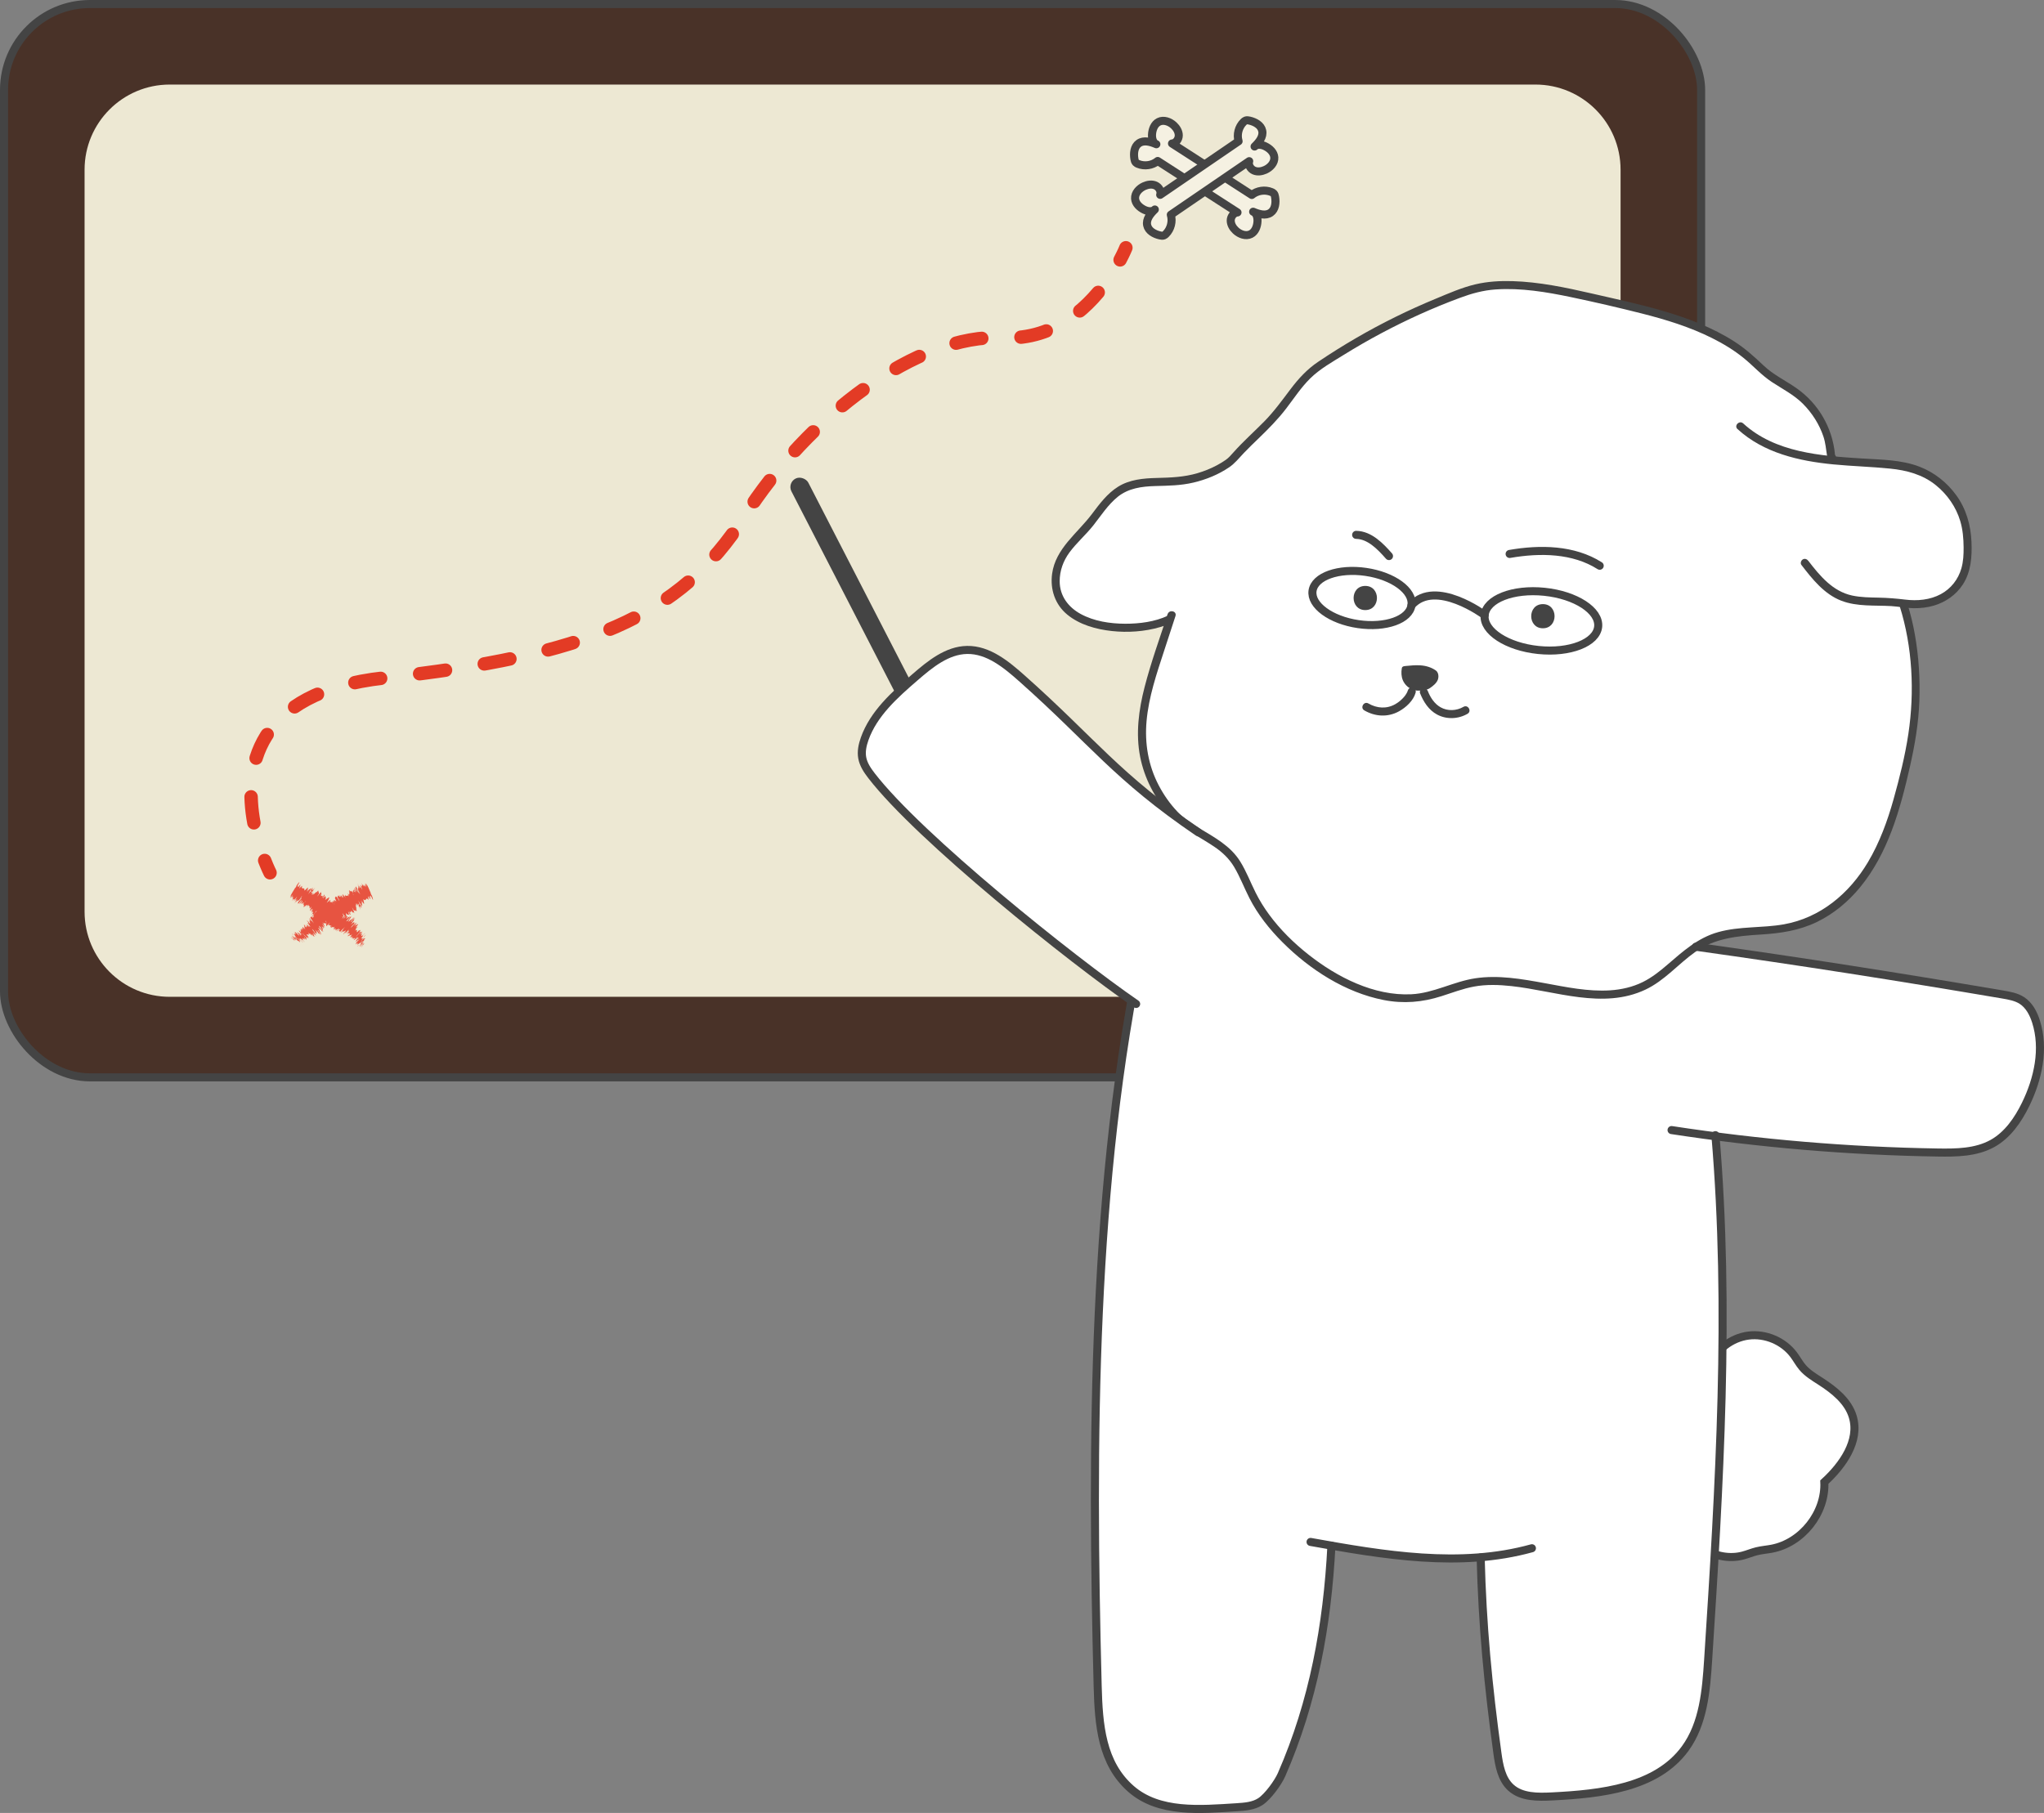 <?xml version="1.0" encoding="UTF-8"?>
<svg id="_레이어_2" data-name="레이어 2" xmlns="http://www.w3.org/2000/svg" viewBox="0 0 761.26 675.37">
  <rect x="0" y="0" width="761.26" height="675.37" fill="#808080" stroke="none"/>
  <defs>
    <style>
      .cls-1 {
        fill: #ede8d3;
      }

      .cls-2, .cls-3, .cls-4 {
        fill: #fff;
      }

      .cls-5 {
        fill: #e75441;
      }

      .cls-6 {
        fill: #444;
      }

      .cls-7, .cls-8, .cls-4, .cls-9, .cls-10, .cls-11 {
        stroke-linecap: round;
        stroke-linejoin: round;
      }

      .cls-7, .cls-10 {
        stroke: #e33b25;
        stroke-width: 5px;
      }

      .cls-7, .cls-10, .cls-11 {
        fill: none;
      }

      .cls-8 {
        fill: #493228;
      }

      .cls-8, .cls-3, .cls-4, .cls-9, .cls-11 {
        stroke: #444;
        stroke-width: 3px;
      }

      .cls-3 {
        stroke-miterlimit: 10;
      }

      .cls-9 {
        fill: #f5f1e2;
      }

      .cls-10 {
        stroke-dasharray: 0 0 9.74 14.61;
      }
    </style>
  </defs>
  <g id="_레이어_1-2" data-name="레이어 1">
    <g>
      <path class="cls-3" d="M620.86,548c-1.19,3.39-1.54,7.48,.68,10.3,.89,1.13,2.15,1.98,2.91,3.2,.77,1.23,.97,2.73,1.32,4.14,2.42,9.79,13.65,16.43,23.39,13.83,1.73-.46,3.4-1.17,5.14-1.6,1.82-.45,3.7-.58,5.55-.93,11.3-2.14,20.14-13.34,19.6-24.82,6.89-6.31,13.26-15.37,10.6-24.32-1.74-5.86-6.94-9.95-12.07-13.26-2.38-1.53-4.85-3.01-6.67-5.17-1.23-1.45-2.12-3.15-3.26-4.67-3.83-5.14-10.53-7.98-16.88-7.16s-12.11,5.27-14.51,11.21c-.46,1.14-.82,2.35-1.55,3.35-.84,1.13-2.08,1.88-3.23,2.7-5.16,3.73-8.57,9.97-9.05,16.31-.2,2.69,1.12,5.27,1,7.7-.16,3.31-1.89,6.05-2.98,9.17Z"/>
      <g>
        <g>
          <rect class="cls-8" x="1.5" y="1.5" width="632.06" height="399.84" rx="31.99" ry="31.99"/>
          <path class="cls-1" d="M179.32-84.61H455.74c17.5,0,31.71,14.21,31.71,31.71V455.74c0,17.5-14.21,31.71-31.71,31.71H179.32c-17.5,0-31.71-14.21-31.71-31.71V-52.9c0-17.5,14.21-31.71,31.71-31.71Z" transform="translate(518.95 -116.11) rotate(90)"/>
        </g>
        <g>
          <path class="cls-7" d="M100.57,325.13s-.86-1.7-1.99-4.58"/>
          <path class="cls-10" d="M94.56,306.52c-3.64-19.68-.26-48.62,48.51-53.97,75.19-8.23,110.34-22.68,134.04-60,23.7-37.32,64.57-68.38,96.44-66.74,20.09,1.03,33.03-12.54,39.86-22.73"/>
          <path class="cls-7" d="M417.17,96.81c1.45-2.73,2.15-4.51,2.15-4.51"/>
        </g>
        <g>
          <path class="cls-5" d="M108.45,349.35c.16,.2,.57,.62,.53,.51l-.65-.75,.12,.25Z"/>
          <path class="cls-5" d="M109.95,350.47c-.28-.39-.81-1.06-1.45-1.71,.6,.74,.32,.46,1.05,1.33,.04,.12-.28-.18-.52-.45,.16,.2-.21-.11,.2,.37,.57,.52,.65,.49,.28-.03,.16,.15,.32,.35,.45,.49Z"/>
          <path class="cls-5" d="M114.55,348.5l-.1-.07s.08,.07,.1,.07Z"/>
          <path class="cls-5" d="M117.16,347.08s.05,.12,.11,.19c-.02-.06-.05-.12-.11-.19Z"/>
          <path class="cls-5" d="M118.22,347.64s-.04-.02-.06-.04c.07,.07,.1,.1,.06,.04Z"/>
          <path class="cls-5" d="M114.55,348.5l.26,.19c-.2-.25-.18-.16-.26-.19Z"/>
          <path class="cls-5" d="M108.83,348.26s.07,.12,.14,.22c-.02-.04-.03-.08-.04-.11-.04-.04-.07-.08-.1-.12Z"/>
          <path class="cls-5" d="M114.09,349.94l-.02,.02c.07,.09,.15,.2,.25,.32l-.23-.34Z"/>
          <path class="cls-5" d="M113.45,350.7s-.51-.63-.74-.91c.22,.27,.32,.4,.34,.47,.11,.12,.24,.26,.4,.44Z"/>
          <path class="cls-5" d="M111.29,350.64l.06,.11s-.04-.07-.06-.11Z"/>
          <path class="cls-5" d="M114.74,349.63c.08,.09,.16,.17,.2,.22-.07-.08-.14-.15-.2-.22Z"/>
          <path class="cls-5" d="M135.26,329.27c.02,.05,.04,.09,.06,.14-.03-.08-.05-.14-.06-.14Z"/>
          <path class="cls-5" d="M138.03,332.6v.05c.07,.15,.13,.29,.19,.43l-.19-.48Z"/>
          <path class="cls-5" d="M119.59,347.95s0,0-.01-.01c.04,.09,.04,.07,.01,.01Z"/>
          <path class="cls-5" d="M125.95,342.75c-.48-.58-.39-.9-.96-1.53,.19,.27,.6,1.18,.96,1.53Z"/>
          <path class="cls-5" d="M108.92,348.32s0-.03,.03-.03c-.03,0-.04,0-.03,.03Z"/>
          <path class="cls-5" d="M124.98,341.22h0s-.05-.06-.05-.06c.02,.03,.04,.04,.06,.06Z"/>
          <path class="cls-5" d="M120.93,346.31c-.09-.11-.17-.2-.23-.29,.05,.07,.12,.15,.23,.29Z"/>
          <path class="cls-5" d="M118.98,346.27l.1,.07c-.06-.05-.08-.07-.1-.07Z"/>
          <path class="cls-5" d="M120.88,344.88c.05,.04,.13,.13,.09,.02-.03-.03-.05-.06-.07-.08,.06,.1,.08,.15-.02,.06Z"/>
          <path class="cls-5" d="M121.56,344.39s-.07-.09-.11-.13v.05s.11,.08,.11,.08Z"/>
          <path class="cls-5" d="M132.97,330.78c.12,.21,.24,.44,.37,.66-.27-.53-.25-.78-.37-.66Z"/>
          <path class="cls-5" d="M109.15,348.61c-.14-.16-.2-.24-.22-.29,0,.01,0,.03,0,.05,.08,.09,.16,.18,.22,.23Z"/>
          <path class="cls-5" d="M117.03,339.45l.19,.02c-.08-.04-.15-.05-.19-.02Z"/>
          <path class="cls-5" d="M127.36,333.83l-.02-.1s-.02,.02,.02,.1Z"/>
          <path class="cls-5" d="M117.49,339.13c.19,.23,.31,.35,.4,.43-.03-.06-.06-.1-.11-.19l-.29-.24Z"/>
          <path class="cls-5" d="M133.34,331.45h0s0,0,0,0Z"/>
          <path class="cls-5" d="M133.32,329.24c-.13,.04,.4,1.01,.65,1.6-.01,.35-.42-.71-.71-1.19,.03,.31,.4,1.26,.31,1.25-.08-.16-.13-.22-.21-.43,.28,.84-.27,.17,.1,1.22-.05-.09-.09-.17-.13-.24,.26,.49,.51,1,.68,1.36-.05,.04,.21,.68-.13,.03,.04,0-.08-.26-.17-.47l.08,.31c-.5-.91-.08-.36-.41-1.05,.04,.36,.28,1.19,.07,.97-.46-.91,.05-.4-.46-1.16l.3,.29c-.8-1.4,.13,.06-.71-1.44-.3-.18,.03,.56-.27,.38,.21,.53,.38,.75,.59,1.27,.21,1.03-1.32-2.2-.9-.9,.25,.63,.81,1.8,.38,1.25l-.47-1.05c-.22-.02,.64,1.53,.12,.92-.17-.42-.04-.41-.13-.52-.52-.76,.21,.62,.13,.67l-.47-.9c-.11,.23,.03,.99-.08,1.25-.13-.28-.24-.58-.42-.83-.02,.58-.58,.15-1.1-.26l.32,.83s-.22-.33-.28-.5c-.25-.25,.25,.5,.37,.83-.02,.08-.3-.41-.39-.66,.18,.75,.29,1.67-.33,.92l-.09-.25c-.3-.24,.7,1.67,.19,1.01l-.05-.15c-.47-.18-.4,.69-1.25-.35,.57,1.14-.55-.34,.28,1.22-.58-.68-.69-.98-1.21-1.37-.1-.04,.44,1.02,.46,1.22l-.45-.81,.37,.9-.59-.94,.04,.25c.05,.03,.26,.33,.39,.56,.09,.43-.59-.41-.82-.82l.12,.83c-.18-.33-.2-.46-.28-.69,.32,.9-.51-.83-.21,0,.12,.17,.26,.48,.35,.65-.34-.45-.49-.37-.48-.1l-.3-.57c-.28-.03-.26,.5-.48,.62,.23,.21,.76,1.18,.75,1.31l-.52-.83c.26,.54,.25,.28,.54,.97-.14-.05-.61-.93-.73-1.23l.07,.35c-.15-.25-.21-.39-.39-.72,.27,.55-.67-.75-.19,.2l-.15-.25c-.22,.12-.15,.47-.3,.61,.43,.73,.26,.61,.56,1.22-.27-.15-.75-.64-.87-.48,.11,.43,.34,.63,.55,1.09-.4-.65-.52-.5-.73-1.02-.12,.22-.16,.28-.07,.95,.19,.25,.29,.35,.41,.59,.02,.13-.26-.22-.45-.53l-.03-.07c.35,1.14-1.79-1.53-1.15-.04l-.03-.07,.23,.84c-.17-.05-.25-.53-.57-.88,.45,1.23-.47,.08-.2,.92-1.37-1.81-.44,.47-1.42-.62l.3,.44c.23,.47-.23-.22-.33-.29,.23,.34,.32,.37,.44,.63-.08,.82-1.32-.06-2.04-.16-.24,0,1.45,2.35,.54,1.43l-.5-.86c.34,1.2-.69,.42-.43,1.47-.11-.2-.28-.45-.25-.46-.48-.55-.27,.14,.07,.63-.09-.02-.31-.43-.52-.65-.31-.3,.36,.87-.09,.31-.07-.09-.12-.2-.13-.26,.16,.32-.25,.07,.27,.72-.35-.24-.01,.46-.39,.12,.48,.8-.46-.22,.28,.86-.78-1.11-.84-.75-.54-.17-.21-.35-.31-.3-.61-.78-.07,.08,0,.34,.42,.89-1.11-1.2,.46,1.28-.85-.34,.18,.77,.24,1.34,.21,1.75-.8-1.09,.17-.29-.69-1.42,.12,.61,.69,1.63,.28,1.52-.17-.11-.32-.49-.44-.69,.12,.6-.48,.21-.22,.94-.08-.1-.14-.23-.18-.32-.01,.06-.2-.09,.17,.39l-.07-.16c.6,.67,.98,1.6,1.26,1.98-1.01-1.45-.45-.21-1.7-2.06,.05,.11,.19,.37,.45,.69-.11-.07-.27-.25-.51-.65,.07,.37,.52,.85,.39,.93-.18-.24-.23-.35-.43-.63,.29,.51,.59,1.01,.33,.89-.1-.15-.26-.32-.23-.34-.12,.2,.66,1.44,.13,1.14-.74-1.06-.33-.29-1.02-1.16l.11,.34,.37,.4c-.1,.05,.33,.76,.03,.53l-.22-.41-.03,.3,.35,.26c.27,.52,.89,1.11,.58,.95-.05-.11-.09,.06-.55-.42h0c.18,.31,.37,.64,.13,.47-.24-.27-.76-.98-.92-1.16,.54,.77-.04,.37,.53,1.19-.13-.2-.49-.66-.58-.75l.44,.62c-.19-.16-.27-.25-.56-.62-.21-.01,.93,1.08,.4,.71-.03-.06-.1-.14-.15-.25-.34-.13,.03,.6-.34,.41-.75-.84-.06-.31-.7-1.01-.06,.31,.46,1.36,.11,1.31l.11,.07c.99,1.25-.63-.5-.25,.16-.05-.11-.53-.71-.43-.56-.29-.09,0,.51,.13,1.05l-.24-.33c-.31-.22-.33,0-.53-.08,.24,.33,.15,.32,.56,.75-1.74-1.57,.35,1.33-1.12,.04,.02-.03-.17-.32-.19-.31l.06,.44c.47,.51,.3,.3,.69,.67,.24,.33,.4,.62,.36,.66-.22-.42-.73-.84-1.01-1.11,.14,.16,.29,.34,.43,.5-.9-.85,.9,1.07,.23,.55l-.23-.28c.07,.18,.35,.58,.23,.55-.55-.59-.19-.33-.62-.83-.04,.1,.85,1.27,.26,.72-.12-.2-.07-.24-.19-.43-.69-.65-.54-.46-.69-.53h.02s-.4-.2-.4-.2l.2,.16c1.29,1.65,.07,.45,.85,1.58-.74-1.08-.48-.58-1.07-1.27-.2-.16-.43-.33-.59-.54,.43,.6-.48-.35,.15,.53-.2-.22-.08,.03-.56-.53,.08,.24,.36,.37,.59,.65,.55,.85-1.08-.66-.33,.51,.24,.55,.87,1.31,1.07,1.79-.36-.31-.68-.82-.68-.82-.36-.26-.36-.15-.2,.16-.16-.2-.32-.35-.56-.57,0,.11,.68,.82,.32,.57-.21-.25-.54-.65-.74-.92,.12,.26,.42,.72,.53,.97-.36-.36-.48-.61-.68-.87,.08,.24,.12,.52,.64,1.13l.24,.17c0,.05-.48-.5-.56-.62-.36-.52,.28,.12,.48,.34l.08,.18c1.21,1.22,0-.37,.16-.38l.8,.96-.6-.85c.24,.22,.72,.73,.8,.91,.48,.4-.24-.38,.28,.08,.08,.07,.12,.12,.14,.16l-.18-.33c.16,.21,.6,.64,.44,.55,.6,.43-.44-.86,.24-.2l.04,.07c-.12-.46-.6-.7-1.19-1.61l1.59,1.61-.59-.7s.12,.03,.35,.31c-.36-.52-.28-.29-.63-.76,.63,.55-.03-.49,.95,.59-.43-.55-.43-.33-.67-.77,1.06,1.15-.08-.29,.47,.19,.51,.63,.16,.37,.71,.84-.86-1.07,.34,.1,.23-.15-.72-.82-.16-.46-.3-.83,.23,.28,.59,.28,.94,.49l.12,.14c-.7-.85-.46-.78-.54-1.02,.43,.5,.58,.71,.74,.97l.06-.06c-.21-.28-.31-.44-.35-.58l.52,.64c.06-.11-.45-.9,.03-.58-.49-.59-1.48-1.55-1.69-2.05,.27,.31,.74,.85,.82,1.01-.02-.05-.18-.3-.05-.18l.4,.57c.25,.19-.35-.47-.26-.46,.38,.45,.31,.3,.6,.66,.03,.05-.2-.16-.06,.04,.12,.04,.4,.26,.71,.58-.22-.25-.52-.61-.53-.7,.07-.11,.49,.52,.74,.71-.24-.33,.09-.06-.48-.73,.03-.02,.3,.29,.47,.47-.2-.34,.15-.27-.51-.95l-.05-.04s0-.02-.02-.04h0s0,0,0,0c-.41-.81,.65,.11,.56-.31l.19,.23c-.12-.34,.08-.33-.26-.88,.03-.02,.41,.36,.62,.65-.07-.23-.27-.5,.14-.2,.25,.46,.31,.33,.17,.35,.25,.12,.58,.47,.17-.24,.44,.62,.67,.69,.57,.47l-.41-.37c-.02-.13,.07-.11,.15-.09l.6,.8c.95,.8-.95-1.89,.47-.42-.38-.59-.41-.3-.87-.98,.17,.03,1.16,1.08,1.19,1.06,.46,.34-.79-1.23-.43-1.04-.24-.27-.84-1-.95-1.34,.17,.03,1.03,1.09,1.15,1.35,0,.04-.08-.04-.16-.14,.05,.12,.11,.27,.38,.55l-.21-.29c.27,.25,.37,.12,.7,.61-.14-.32-.33-.48-.5-.59,.43,.32,.18-.13,.52,.05-.14-.14-.41-.46-.39-.47,.44,.22-.34-.59-.32-.81,.4,.38,.77,1.04,.61,.59,.3,.24,.59,.74,.74,.99-.31-.62,.47,.2,.61,.26l.12,.27c-.07-.16-.04-.18-.01-.2l-.47-.54c.11,.07,.14,.05,.32,.29-.25-.4-.75-.92-1.07-1.48,.26,.25-.1-.41,.49,.33-.33-.15,.59,.74,.57,.95-.05-.11-.02-.12,.09-.05,.07,.08,.11,.16,.14,.21,.64,.57-.59-.9-.44-.98,.3,.44,.64,.78,.6,.67-.06,.03-.56-.69-.76-1.05,.34,.26-.09-.32-.01-.32l-.17-.12c-.3-.44-.22-.42-.25-.6,.26,.33,.12,.27,.25,.4-.49-.8,.74,.65,.46,.08,.26,.25,.6,.8,.79,.96-.31-.63,.55,.5,.32-.04-.46-.55-.36-.41-.7-1.02l.11,.54-.5-.92c-.06,.03,.15,.45,.04,.38-.29-.51-.19-.36-.57-.82,.72,.8-.22-.62,.31-.1l1.05,1.42c.6,.54-.3-.91,.14-.68l-.24-.21c-.39-.58,.05-.16-.06-.43,.34,.48,.51,.63,.75,.91-.26-.35,.15-.06-.53-1.03l.54,.57c.33,.16-.83-1.48-.57-1.42,.34,.55,.64,.85,.82,1.29,.05-.03,.15,.03-.09-.3,.24,.28-.34-.74,.03-.31-.13-.23-.49-.73-.41-.73,.08,.09,.17,.24,.17,.24-.17-.24-.15-.38-.58-.88,1.22,1.4,.33-.39,1.37,.81-.01-.23,0-.47,.07-.57,.1,.15,.17,.24,.12,.2,.44,.36-.9-1.45-.4-1.05,.62,.73,.22,.48,.47,.74,1.13,1.59,.02-.34,.77,.53l.04,.11c.45,.49-.24-.73-.04-.7,0,0,.09,.15,.17,.24-.48-.88-.51-1.26-.54-1.57,.39,.66,.17,.37,.63,1,0-.13-.72-1.02-.73-1.27,.27,.32,.55,.57,1.03,1.25l-.07,.1c.65,.85,.11-.12,.27,0l.26,.39c.07-.23-.59-1.21-.38-1.25l-.21-.28c-.56-1.03,.44,.5,.05-.29l.68,.97c-.1-.28-.43-1.09-.44-1.35,.42,.77,.55,1.23,.76,1.72,.06-.03,.15-.21-.14-.71,.04,.11,.17,.37,.05,.24-.44-.82-.6-1.27-.47-1.33,1.24,1.93,.63,.28,1.69,1.72-.25-.84,.61,.04,.78-.23-1.05-1.45,.04-.09-.96-1.62,0-.14,.03-.12,.1-.03l.76,.81c.33,.42,.16,.38,.39,.72,.2,.04,.47,.62,.81,.98-.37-.54-.46-.82-.26-.65l-.55-.65c-.35-.94,.97,1.21,.63,.28l.25,.52c-.09-.35,.33-.2-.36-1.5,.13,.17,.41,.58,.44,.72,.33,.06-.34-1.63,.3-.96l.22,.39c-.03-.13-.37-.76-.08-.41,.09,.16,.22,.39,.25,.4-.06-.14-.3-.74-.11-.55l.22,.46c.51,.37-.31-1.25-.29-1.62,.68,1.13,1.06,1.4,1.26,1.54l.09,.16c.33,0-.14-1.18-.17-1.77,.87,1.15,.79,.24,1.42,.8-.15-.19-.51-.9-.53-1.03,.19,.2-.3-.88,.29,.17h-.03c.63,1,.58,.66,.68,.64l-.77-1.39c1.36,1.88,.19-1.07,1.32,.66-.14-.38-.07-.41-.2-.79l.41,.74c.26,.11,.38,.16,.47-.12l.25,.55c.13,0-1.04-2.22-.96-2.32l.64,1.1c.18-.12,.89,.76,.54-.35,.08,.17,.25,.49,.25,.55,.1-.02,.74,.58-.1-.94,.53,1,.25,0,.12-.5l.37,.75c-.41-.99-.54-1.25-.56-1.58,.08,.08,.34,.58,.2,.41,.3,.34-.29-.74,.03-.41l.2,.5c.13,0-.01-.24-.24-.83-.09-.33,.29,.09,.65,.75-.2-.42-.43-.99-.27-.83,.14,.25,.2,.42,.23,.5,.42,.42-.2-.99,.29-.32,.13,.25,.2,.37,.25,.43-.14,.05-.27,.06-.29,0,.35,.69,.52,.75,.92,1.74-.18-.56-.61-1.76-.34-1.48,.04,.07,.08,.13,.13,.23l.03,.08c.06,.06,.05-.02,0-.14,.09,.1,.15,.17,.19,.16,.3,.56,.28,.25,.34,.25-.38-.75-.25-.67-.63-1.26,.04,.05,.04,.1,.02,.14,0,.03,0,.04,.02,.09l-.03-.07s-.06,.08-.11,.12c-.15-.4-.27-.75,0-.36-.21-.5-.43-1.01-.54-1.25,.6,1.01,1.03,1.51,1.37,2.15-.05-.5,.24-.47-.36-1.94-.04-.21,.25,.38,.38,.6,.04,.16,0,.15,.09,.36-.09-.41,.2-.28-.26-1.28,.34,.39,.38,.95,.46,.71l.13,.31c1.08,1.44-.71-2.79,.63-.91-.08-.11-.12-.17-.21-.33,.83,.72,.44-1.25,1.5,0,.25,.24-.04-.41-.19-.93l.4,.81-.31-1c-.14-.77,1.21,1.89,.83,.48l-.28-.54c.12,.07,.1-.44,.37,.21-.04-.11-.23-.59-.07-.31l.19,.43-.14-.83c.29,.25,.74,1.73,.99,1.72,0-.2-.33-1.37-.48-1.64-.04,0-.2-.23-.39-.67l-.03-.26c-.55-1.29-1.06-2.62-1.64-3.43l.21,.84-.31-.6,.09-.09c-.32-.56-.13-.02-.02,.35-.16-.33-.28-.55-.36-.66l.41,1.28c-.24-.49-.38-1.02-.59-1.25,.19,.59,.55,1.09,.62,1.51-.32-.55-.51-1.03-.36-.5-.16-.32-.23-.54-.27-.7,.11,.42-.1,.24,.17,.94-.39-.69-.14,.28-.67-.92,.11,.3,.31,1,.27,1.07-.54-1.49-.26,.02-.94-1.54,.51,1.33-.03,.71,.15,1.49-.04-.11-.12-.32-.08-.26-.13-.07-.33-.45-.5-.67,.48,1.07,.47,1.37,.71,2.06-.58-.98-.52-1.28-1.01-2.25,.41,.86,.23,.94,.6,1.65-.37-.6-.21-.28-.66-1.14,.61,1.34,.04,.26,.36,1.11-.42-.6-.61-1.23-.54-.77-.25-.38-.36-.9-.36-.9Zm-1.71,3.67s0-.02,0-.02c.01-.03,.03-.06,.04-.07,0,.02-.01,.04-.03,.09Zm-.23,.13s.08,0,.12-.02c.14,.25,.27,.53,.24,.52-.08-.18-.21-.3-.35-.5Zm3.13,4.97c.02,.12-.07-.02-.15-.17,0-.02,.02-.06,.02-.12-.01-.03-.03-.06-.04-.09,.07,.15,.13,.28,.18,.38Z"/>
          <path class="cls-5" d="M134.07,336.99s-.02-.05-.01-.06c-.04-.06-.08-.11-.11-.16,.04,.08,.07,.16,.11,.24v-.02Z"/>
          <path class="cls-5" d="M114.43,348.42h.02s-.05-.04-.09-.07c.03,.03,.05,.05,.07,.07Z"/>
          <polygon class="cls-5" points="127.42 333.33 127.52 333.51 127.45 333.34 127.42 333.33"/>
          <path class="cls-5" d="M111.48,347.12c-.05-.05-.1-.11-.16-.15,.04,.04,.09,.09,.16,.15Z"/>
          <path class="cls-5" d="M110.89,347.39l-.26-.17c.14,.1,.22,.15,.26,.17Z"/>
          <path class="cls-5" d="M110.26,347.38c.1,.11,.17,.2,.23,.28h0s-.24-.28-.24-.28Z"/>
          <path class="cls-5" d="M115.55,341.79s0-.02,0-.04c-.06-.16-.05-.09,0,.04Z"/>
          <path class="cls-5" d="M114.97,344.73c-.08-.13-.15-.27-.19-.36-.07-.03-.11-.02,.19,.36Z"/>
          <path class="cls-5" d="M117.01,339.45h0s0,0,.01,0h-.02Z"/>
          <path class="cls-5" d="M114.87,344.32c-.14-.11-.14-.06-.09,.05,.06,.02,.14,.07,.09-.05Z"/>
          <path class="cls-5" d="M108.46,348.49h-.04s.07,.07,.09,.09l-.05-.09Z"/>
          <path class="cls-5" d="M108.51,348.58l.05,.09s.01-.02-.05-.09Z"/>
          <path class="cls-5" d="M108.66,348.86l-.1-.19s-.05,0,.1,.19Z"/>
          <path class="cls-5" d="M109.19,348.35l-.2-.23s.11,.12,.2,.23Z"/>
          <path class="cls-5" d="M109.27,348.15c-.08-.02-.52-.41-.44-.22l.16,.18c-.28-.36,.6,.45,.28,.04Z"/>
          <path class="cls-5" d="M112.38,350.44l-.28-.08c.24,.22,.55,.53,.55,.63,.79,.6-.52-.52-.28-.56Z"/>
          <path class="cls-5" d="M113.05,350.48c.04,.17,.31,.35,.43,.5-.16-.26-.2-.32-.43-.5Z"/>
          <path class="cls-5" d="M115.7,348.24l.48,.6c-.02-.13-.19-.23-.48-.6Z"/>
          <polygon class="cls-5" points="113.72 344.74 113.37 344.41 113.79 344.97 113.72 344.74"/>
          <polygon class="cls-5" points="117.45 348.75 117.5 348.85 117.41 348.57 117.45 348.75"/>
          <path class="cls-5" d="M121.87,345.08l-.56-.76c.06,.16,.67,1.03,.56,.76Z"/>
          <path class="cls-5" d="M123.38,342.87c.29,.38,.51,.59,.29,.18-.08-.02-.33-.3-.29-.18Z"/>
          <polygon class="cls-5" points="130.53 340.27 130.64 340.57 130.59 340.29 130.53 340.27"/>
        </g>
        <g>
          <path class="cls-5" d="M134.65,352.78c.2-.17,.6-.59,.49-.54l-.73,.68,.24-.13Z"/>
          <path class="cls-5" d="M135.72,351.26c-.38,.3-1.03,.85-1.64,1.52,.71-.64,.44-.34,1.29-1.11,.12-.05-.17,.28-.43,.54,.19-.17-.1,.21,.36-.22,.5-.59,.47-.66-.04-.27,.14-.17,.34-.34,.47-.46Z"/>
          <path class="cls-5" d="M133.37,346.85l-.06,.11c.04-.05,.05-.09,.06-.11Z"/>
          <path class="cls-5" d="M131.54,344.45s.11-.07,.17-.14c-.06,.03-.11,.07-.17,.14Z"/>
          <path class="cls-5" d="M131.89,343.29s-.01,.05-.02,.07c.05-.08,.08-.12,.02-.07Z"/>
          <path class="cls-5" d="M133.37,346.85l.15-.28c-.22,.23-.13,.2-.15,.28Z"/>
          <path class="cls-5" d="M133.57,352.5s.12-.08,.21-.16c-.04,.02-.07,.04-.1,.05-.04,.04-.07,.07-.11,.11Z"/>
          <path class="cls-5" d="M134.88,347.15l.02,.02c.08-.08,.18-.17,.29-.28l-.31,.26Z"/>
          <path class="cls-5" d="M135.71,347.74s-.58,.56-.84,.82c.25-.24,.38-.35,.44-.38,.11-.12,.24-.26,.41-.44Z"/>
          <path class="cls-5" d="M135.82,349.92l.1-.06s-.06,.04-.1,.06Z"/>
          <path class="cls-5" d="M134.48,346.53c.08-.09,.16-.18,.2-.23-.07,.08-.14,.15-.2,.23Z"/>
          <path class="cls-5" d="M108.74,334.94c.03-.05,.05-.08,.08-.13-.05,.07-.08,.12-.08,.13Z"/>
          <path class="cls-5" d="M109.92,330.77l.04-.03c.08-.14,.16-.27,.25-.4l-.28,.43Z"/>
          <path class="cls-5" d="M131.89,341.86s0,0,0,.02c.08-.06,.06-.05,0-.02Z"/>
          <path class="cls-5" d="M124.79,336.88c-.38,.66-.71,.67-1.1,1.43,.19-.27,.9-.97,1.1-1.43Z"/>
          <path class="cls-5" d="M133.63,352.4s-.03,0-.03-.02c0,.03,0,.04,.03,.02Z"/>
          <path class="cls-5" d="M123.69,338.31h0s-.04,.08-.04,.08c.02-.03,.03-.05,.04-.08Z"/>
          <path class="cls-5" d="M129.91,340.83c-.09,.12-.16,.21-.22,.3,.06-.07,.12-.15,.22-.3Z"/>
          <path class="cls-5" d="M130.36,342.79l.04-.11c-.04,.07-.05,.1-.04,.11Z"/>
          <path class="cls-5" d="M128.51,341.21c.02-.06,.09-.16,0-.09-.02,.04-.04,.06-.06,.09,.08-.08,.13-.11,.06,0Z"/>
          <path class="cls-5" d="M127.84,340.66c-.04,.05-.06,.09-.1,.14l.05-.02,.05-.12Z"/>
          <path class="cls-5" d="M111.09,335.91c.12-.21,.25-.44,.37-.66-.31,.51-.53,.63-.37,.66Z"/>
          <path class="cls-5" d="M133.9,352.16c-.15,.15-.23,.22-.27,.24,.01,0,.03,0,.05-.01,.09-.09,.17-.17,.22-.23Z"/>
          <path class="cls-5" d="M124.23,346.31l-.02-.18c-.02,.09-.01,.15,.02,.18Z"/>
          <path class="cls-5" d="M116.09,339.1l-.08,.07s.02,0,.08-.07Z"/>
          <path class="cls-5" d="M123.83,345.98c.17-.24,.26-.39,.31-.5-.05,.05-.08,.09-.15,.16l-.16,.34Z"/>
          <path class="cls-5" d="M111.46,335.25h0s0,0,0,0Z"/>
          <path class="cls-5" d="M109.66,336.48c.09,.09,.62-.89,.98-1.41,.29-.19-.37,.73-.63,1.24,.23-.2,.84-1.02,.87-.95-.09,.16-.12,.22-.25,.41,.55-.69,.27,.12,.96-.75-.05,.09-.09,.17-.13,.24,.28-.48,.58-.96,.8-1.29,.06,.01,.46-.53,.09,.09-.02-.04-.18,.21-.31,.39l.22-.23c-.51,.91-.26,.26-.67,.91,.28-.23,.86-.88,.77-.58-.53,.87-.36,.18-.75,1.01l.09-.4c-.77,1.41-.01-.14-.85,1.36,0,.34,.45-.33,.44,.01,.34-.46,.44-.71,.78-1.17,.76-.72-1.21,2.27-.33,1.23,.41-.54,1.12-1.62,.86-.97l-.66,.94c.08,.19,.98-1.34,.71-.59-.27,.36-.32,.25-.37,.38-.4,.83,.42-.5,.5-.45l-.54,.87c.24-.03,.81-.54,1.09-.58-.18,.25-.38,.5-.51,.78,.5-.29,.4,.4,.26,1.05l.57-.68s-.19,.35-.3,.48c-.1,.33,.31-.46,.54-.72,.08-.02-.22,.46-.4,.66,.55-.53,1.3-1.06,.92-.18l-.18,.2c-.08,.37,1.14-1.41,.79-.65l-.11,.12c.04,.49,.78,0,.22,1.24,.75-1.02-.07,.64,.95-.81-.35,.82-.57,1.05-.71,1.68,0,.1,.71-.85,.88-.96l-.53,.76,.64-.73-.58,.94,.2-.15c0-.06,.18-.38,.34-.59,.34-.28-.13,.69-.4,1.08l.68-.48c-.22,.3-.33,.38-.5,.55,.67-.69-.54,.81,.07,.18,.11-.18,.33-.44,.44-.6-.27,.5-.14,.59,.09,.46l-.39,.51c.07,.25,.53,0,.71,.15,.1-.29,.76-1.18,.88-1.22l-.55,.81c.39-.46,.16-.34,.66-.89,0,.14-.6,.94-.83,1.17l.28-.21c-.16,.24-.27,.35-.5,.65,.39-.47-.42,.9,.24,.08l-.17,.24c.18,.14,.47-.07,.65,0,.5-.68,.45-.49,.9-1-.04,.3-.31,.93-.13,.97,.34-.27,.45-.56,.79-.93-.45,.62-.27,.67-.67,1.06,.24,.02,.3,.03,.87-.32,.17-.27,.22-.4,.39-.6,.11-.07-.11,.32-.33,.61l-.06,.06c.92-.75-.81,2.19,.33,1.04l-.06,.06,.69-.52c0,.17-.4,.42-.62,.85,.98-.87,.21,.39,.89-.16-1.25,1.9,.56,.22-.15,1.5l.32-.43c.36-.38-.13,.28-.17,.41,.25-.33,.24-.42,.45-.62,.78-.22,.3,1.23,.38,1.9,.05,.22,1.8-2.1,1.18-.96l-.67,.74c1.03-.71,.55,.49,1.46-.07-.16,.16-.35,.4-.37,.37-.39,.61,.19,.2,.56-.25,0,.09-.32,.42-.49,.67-.21,.38,.73-.59,.3-.01-.07,.09-.16,.17-.21,.2,.26-.24,.12,.21,.61-.46-.15,.39,.43-.12,.2,.32,.64-.67-.11,.49,.75-.51-.87,1.04-.52,.99-.04,.55-.28,.3-.22,.37-.6,.79,.09,.05,.31-.09,.75-.64-.9,1.36,1.11-.77-.15,.89,.69-.38,1.21-.58,1.61-.66-.88,1.03-.31-.08-1.21,1.01,.55-.27,1.41-1.06,1.38-.66-.07,.18-.41,.42-.57,.59,.55-.27,.28,.4,.92-.02-.08,.1-.19,.18-.27,.25,.06,0-.05,.21,.34-.25l-.14,.1c.53-.72,1.35-1.3,1.66-1.65-1.21,1.29-.13,.48-1.67,2.09,.1-.07,.32-.27,.58-.58-.05,.12-.19,.31-.53,.63,.34-.15,.72-.68,.82-.58-.2,.22-.29,.29-.53,.55,.43-.39,.87-.78,.79-.52-.12,.13-.27,.32-.29,.29,.21,.06,1.28-.93,1.08-.37-.9,.93-.22,.37-.96,1.22l.31-.17,.32-.44c.07,.08,.68-.46,.5-.13l-.36,.29,.29-.03,.2-.39c.46-.36,.93-1.07,.83-.74-.1,.06,.07,.08-.33,.61h0c.28-.23,.57-.47,.44-.21-.22,.28-.84,.91-.99,1.1,.66-.66,.36-.03,1.07-.73-.17,.16-.57,.6-.64,.69l.54-.54c-.13,.21-.2,.31-.52,.65,.02,.2,.92-1.09,.64-.52-.05,.04-.12,.13-.22,.19-.08,.35,.58-.13,.45,.25-.72,.87-.29,.11-.89,.85,.31,0,1.27-.68,1.25-.33l.05-.12c1.1-1.15-.41,.69,.18,.22-.1,.07-.62,.62-.5,.5-.06,.29,.49-.07,1.01-.28l-.3,.28c-.18,.33,.03,.32-.02,.52,.3-.28,.3-.19,.68-.65-1.37,1.91,1.28-.52,.15,1.08-.03-.02-.3,.21-.28,.22l.42-.11c.46-.52,.27-.33,.6-.75,.3-.28,.57-.46,.61-.42-.39,.26-.77,.81-1,1.12,.15-.15,.31-.32,.46-.48-.76,.98,.98-1,.52-.28l-.26,.26c.17-.09,.55-.4,.52-.28-.53,.6-.31,.23-.76,.7,.1,.03,1.18-.97,.69-.34-.18,.13-.23,.1-.41,.23-.59,.74-.41,.58-.47,.73v-.02s-.17,.42-.17,.42l.15-.21c1.53-1.43,.43-.11,1.5-.99-1.01,.83-.54,.52-1.18,1.17-.15,.21-.3,.45-.49,.63,.56-.48-.31,.5,.51-.2-.2,.21,.04,.07-.49,.59,.23-.1,.34-.38,.6-.64,.8-.61-.6,1.11,.51,.28,.53-.27,1.24-.95,1.71-1.18-.29,.37-.78,.73-.78,.73-.24,.37-.13,.36,.17,.19-.19,.17-.33,.34-.54,.59,.1,0,.78-.72,.55-.35-.24,.22-.62,.58-.88,.79,.25-.13,.69-.46,.94-.59-.34,.38-.58,.51-.84,.73,.23-.1,.5-.15,1.09-.7l.16-.25c.05,0-.48,.5-.6,.59-.51,.39,.11-.28,.32-.49l.18-.09c1.17-1.26-.37,.02-.39-.13l.92-.85-.82,.65c.21-.25,.69-.76,.86-.85,.37-.5-.37,.26,.06-.28,.07-.08,.11-.12,.15-.15l-.32,.2c.2-.17,.61-.64,.52-.47,.39-.62-.84,.49-.22-.23l.06-.05c-.45,.15-.66,.64-1.52,1.29l1.5-1.69-.66,.64s.02-.12,.29-.38c-.5,.39-.27,.3-.72,.68,.51-.67-.49,.07,.51-.99-.51,.47-.3,.46-.72,.72,1.07-1.15-.28,.1,.15-.48,.58-.56,.35-.19,.79-.78-.99,.94,.07-.35-.17-.22-.76,.78-.45,.2-.8,.37,.26-.26,.22-.61,.4-.99l.13-.13c-.78,.78-.73,.54-.96,.63,.46-.48,.65-.65,.89-.83l-.07-.06c-.26,.24-.41,.36-.54,.41l.58-.58c-.12-.05-.84,.53-.58,.02-.53,.55-1.38,1.64-1.85,1.9,.28-.31,.76-.83,.91-.92-.05,.03-.27,.22-.17,.07l.53-.46c.16-.27-.43,.4-.42,.31,.41-.43,.26-.34,.59-.67,.05-.03-.13,.21,.04,.06,.03-.12,.21-.43,.5-.78-.23,.25-.55,.58-.63,.61-.12-.05,.46-.55,.61-.82-.3,.28-.07-.09-.68,.56-.02-.03,.25-.33,.41-.52-.31,.24-.29-.12-.88,.62l-.03,.06s-.02,.01-.03,.02h0s0,0,0,0c-.75,.5,.02-.66-.38-.52l.2-.22c-.32,.17-.34-.04-.83,.37-.03-.03,.3-.46,.55-.71-.22,.1-.45,.34-.22-.11,.42-.32,.28-.36,.33-.21,.08-.27,.38-.64-.26-.13,.54-.53,.57-.77,.38-.64l-.3,.46c-.12,.04-.12-.05-.12-.14l.69-.72c.62-1.07-1.72,1.23-.51-.41-.52,.48-.23,.46-.82,1.03,0-.18,.87-1.33,.84-1.35,.25-.52-1.08,.99-.95,.6-.22,.28-.84,1-1.15,1.17,0-.17,.89-1.21,1.13-1.38,.04,0-.02,.09-.11,.18,.11-.07,.25-.15,.47-.47l-.25,.26c.2-.31,.05-.39,.47-.8-.29,.19-.42,.41-.49,.59,.23-.49-.16-.17-.05-.53-.11,.16-.37,.49-.39,.47,.12-.48-.52,.44-.74,.46,.29-.46,.88-.95,.46-.71,.17-.34,.61-.72,.83-.92-.56,.42,.1-.51,.12-.66l.25-.17c-.15,.1-.17,.07-.2,.05l-.44,.56c.05-.12,.02-.15,.22-.37-.34,.32-.75,.92-1.24,1.34,.19-.31-.39,.18,.22-.55-.07,.36,.61-.73,.82-.74-.1,.07-.12,.04-.07-.09,.06-.08,.13-.14,.18-.18,.42-.75-.76,.75-.88,.62,.37-.39,.63-.79,.53-.72,.05,.06-.55,.69-.87,.96,.18-.39-.3,.15-.31,.08l-.08,.19c-.36,.39-.36,.3-.53,.37,.27-.32,.24-.17,.34-.33-.68,.65,.48-.87-.03-.47,.19-.31,.65-.76,.77-.98-.56,.43,.36-.65-.13-.31-.43,.57-.31,.44-.84,.91l.51-.23-.79,.69c.05,.05,.41-.24,.36-.12-.44,.4-.31,.27-.67,.74,.62-.88-.56,.35-.17-.28l1.15-1.35c.38-.71-.82,.49-.71,0l-.14,.28c-.48,.52-.17-.01-.41,.16,.39-.45,.49-.64,.7-.95-.28,.34-.1-.14-.88,.76l.42-.66c.07-.36-1.24,1.16-1.24,.9,.45-.46,.66-.83,1.04-1.11-.04-.04-.01-.16-.28,.16,.21-.31-.63,.51-.31,.04-.19,.18-.59,.66-.61,.58,.07-.1,.19-.22,.19-.22-.19,.22-.33,.24-.71,.78,1.04-1.54-.47-.21,.42-1.53-.22,.07-.46,.12-.58,.09,.12-.13,.19-.23,.16-.17,.22-.53-1.15,1.26-.9,.67,.53-.8,.4-.34,.58-.66,1.21-1.53-.34,.07,.29-.89l.1-.07c.34-.57-.64,.43-.67,.23,0,0,.11-.13,.18-.23-.7,.71-1.06,.85-1.35,.97,.51-.57,.3-.27,.77-.9-.12,.05-.76,.98-1,1.07,.23-.35,.38-.7,.89-1.35l.12,.04c.62-.88-.15-.07-.08-.26l.3-.36c-.24,0-.98,.92-1.08,.73l-.2,.29c-.81,.85,.33-.57-.29,.04l.71-.95c-.23,.18-.91,.74-1.15,.84,.6-.65,1-.9,1.39-1.26-.05-.05-.25-.08-.64,.35,.09-.07,.3-.28,.21-.12-.64,.68-1.02,.97-1.12,.86,1.43-1.8,.06-.69,1.07-2.16-.72,.52-.18-.6-.51-.67-1,1.48-.1-.01-1.2,1.46-.13,.05-.13,.01-.06-.09l.5-1c.28-.46,.3-.28,.54-.61-.04-.21,.42-.66,.63-1.11-.38,.54-.61,.72-.53,.46l-.41,.75c-.76,.65,.78-1.34,.03-.7l.4-.42c-.29,.2-.32-.26-1.29,.86,.11-.18,.39-.6,.51-.68-.08-.34-1.41,.91-1.03,.06l.28-.35c-.12,.07-.57,.63-.35,.23,.11-.15,.28-.35,.28-.38-.11,.11-.57,.55-.47,.3l.34-.37c.14-.63-1.05,.75-1.4,.88,.78-1.07,.87-1.53,.91-1.77l.11-.15c-.15-.31-1.06,.59-1.59,.85,.7-1.27-.13-.83,.11-1.65-.1,.22-.6,.84-.72,.92,.1-.26-.67,.64,.03-.34v.03c.65-1,.36-.82,.29-.9l-.93,1.29c1.1-2.04-1.07,.29-.01-1.49-.28,.29-.34,.24-.62,.53l.49-.7c-.03-.28-.04-.42-.34-.39l.38-.47c-.07-.12-1.52,1.93-1.64,1.9l.69-1.07c-.19-.11,.24-1.16-.58-.33,.11-.15,.32-.45,.38-.47-.07-.09,.14-.94-.8,.53,.63-.94-.13-.22-.51,.13l.48-.68c-.68,.83-.84,1.07-1.12,1.24,.03-.11,.35-.57,.27-.37,.15-.43-.51,.61-.38,.17l.34-.42c-.06-.12-.21,.13-.61,.61-.24,.24-.06-.3,.34-.94-.27,.38-.66,.85-.59,.64,.15-.24,.27-.38,.33-.44,.15-.58-.77,.66-.43-.1,.15-.23,.22-.35,.26-.43,.12,.1,.19,.2,.15,.25,.42-.64,.39-.82,1.06-1.66-.4,.43-1.24,1.39-1.14,1.03,.04-.07,.07-.13,.13-.23l.06-.07c.02-.08-.04-.03-.13,.06,.04-.13,.07-.22,.04-.25,.34-.54,.07-.37,.03-.43-.46,.71-.45,.55-.77,1.18,.02-.06,.06-.08,.12-.09,.02-.02,.04-.02,.07-.06l-.04,.06s.1,.01,.16,.04c-.27,.33-.51,.61-.31,.18-.32,.43-.66,.88-.81,1.09,.57-1.03,.78-1.65,1.16-2.27-.41,.29-.54,.02-1.5,1.29-.15,.14,.19-.42,.31-.64,.11-.12,.13-.08,.27-.26-.31,.28-.35-.04-.97,.88,.16-.49,.61-.82,.36-.76l.2-.27c.64-1.69-2.01,2.08-1.13-.06-.05,.13-.07,.19-.17,.35,.14-1.09-1.28,.3-.83-1.28,.06-.34-.32,.26-.67,.67l.45-.79-.66,.82c-.56,.56,.88-2.07-.08-.96l-.29,.54c-.01-.14-.42,.17-.04-.43-.07,.09-.35,.53-.22,.24l.24-.41-.6,.59c.04-.38,.99-1.6,.83-1.8-.17,.11-.92,1.05-1.06,1.34,.02,.04-.07,.3-.32,.71l-.2,.17c-.73,1.19-1.51,2.39-1.85,3.33l.55-.66-.31,.6-.12-.02c-.27,.58,.05,.12,.29-.19-.18,.31-.29,.54-.34,.67l.8-1.07c-.27,.48-.61,.9-.69,1.2,.37-.5,.58-1.08,.88-1.38-.27,.58-.56,1.01-.21,.58-.18,.31-.31,.5-.42,.62,.28-.33,.25-.06,.66-.68-.35,.7,.3-.06-.39,1.07,.18-.26,.64-.83,.72-.84-.92,1.29,.15,.2-.76,1.63,.81-1.17,.58-.38,1.12-.98-.07,.09-.2,.28-.17,.21,0,.14-.2,.52-.29,.78,.63-.99,.88-1.15,1.32-1.73-.51,1.02-.78,1.14-1.33,2.08,.5-.81,.65-.72,1.04-1.41-.3,.64-.12,.32-.6,1.17,.79-1.24,.19-.17,.72-.91-.29,.67-.7,1.18-.36,.87-.19,.41-.56,.8-.56,.8Zm3.83-.57s0,.01,0,.01c-.03,0-.06,0-.08,0,.02,0,.04-.01,.09-.02Zm.22,.12s-.04-.07-.07-.09c.15-.25,.32-.49,.34-.47-.12,.16-.16,.33-.27,.55Zm2.75-5.18c.1-.08,.02,.07-.07,.22-.02,0-.06,.01-.12,.05-.02,.03-.04,.05-.06,.08,.09-.13,.18-.25,.24-.35Z"/>
          <path class="cls-5" d="M115.8,331.75s-.04,.04-.05,.04c-.03,.07-.06,.12-.08,.17l.16-.21h-.03Z"/>
          <path class="cls-5" d="M133.31,346.97v-.02s-.03,.05-.06,.1c.03-.03,.04-.05,.06-.08Z"/>
          <polygon class="cls-5" points="115.63 339.29 115.75 339.11 115.63 339.25 115.63 339.29"/>
          <path class="cls-5" d="M132.34,350.03c-.05,.06-.1,.11-.14,.17,.04-.04,.08-.1,.14-.17Z"/>
          <path class="cls-5" d="M132.63,350.58l-.15,.27c.09-.15,.13-.23,.15-.27Z"/>
          <path class="cls-5" d="M132.67,351.19c.11-.1,.18-.18,.26-.25h0s-.26,.25-.26,.25Z"/>
          <path class="cls-5" d="M126.7,347.08s-.02,0-.04,.02c-.14,.1-.07,.07,.04-.02Z"/>
          <path class="cls-5" d="M129.61,347.02c-.12,.1-.24,.2-.32,.25-.01,.07,0,.11,.32-.25Z"/>
          <path class="cls-5" d="M124.24,346.33h0s0-.02-.01-.02v.02Z"/>
          <path class="cls-5" d="M129.23,347.19c-.08,.15-.04,.15,.06,.08,.01-.06,.04-.15-.06-.08Z"/>
          <path class="cls-5" d="M133.8,352.84v.04s.06-.07,.09-.09l-.09,.05Z"/>
          <path class="cls-5" d="M133.89,352.79l.09-.05s-.02,0-.09,.05Z"/>
          <path class="cls-5" d="M134.17,352.62l-.19,.11s0,.05,.19-.11Z"/>
          <path class="cls-5" d="M133.65,352.14l-.22,.21s.12-.11,.22-.21Z"/>
          <path class="cls-5" d="M133.46,352.08c-.02,.08-.38,.54-.2,.45l.17-.17c-.34,.3,.42-.62,.03-.28Z"/>
          <path class="cls-5" d="M135.55,348.83l-.06,.28c.21-.25,.49-.59,.59-.6,.54-.84-.48,.55-.54,.31Z"/>
          <path class="cls-5" d="M135.53,348.15c.17-.05,.33-.34,.46-.47-.25,.18-.31,.22-.46,.47Z"/>
          <path class="cls-5" d="M132.95,345.73l.52-.56c-.12,.04-.2,.22-.52,.56Z"/>
          <polygon class="cls-5" points="129.79 348.22 129.52 348.61 130.01 348.11 129.79 348.22"/>
          <polygon class="cls-5" points="133.16 343.89 133.25 343.83 132.98 343.96 133.16 343.89"/>
          <path class="cls-5" d="M128.43,340.19l-.58,.74c.14-.1,.82-.92,.58-.74Z"/>
          <path class="cls-5" d="M125.82,339.32c.27-.39,.4-.67,.08-.33,0,.09-.18,.41-.08,.33Z"/>
          <polygon class="cls-5" points="120.52 333.46 120.75 333.23 120.51 333.39 120.52 333.46"/>
        </g>
        <path class="cls-9" d="M460.89,79.14c-1.43,.09-2.51,1.56-2.52,2.99s.8,2.77,1.85,3.75c1.49,1.4,3.78,2.25,5.61,1.33,1.68-.85,2.42-2.89,2.51-4.77,.06-1.39-.32-3.05-1.62-3.57,2.1,.9,4.66,1.66,6.52,.35,1.76-1.23,2.02-3.75,1.65-5.86-.08-.48-.2-.97-.54-1.32-.21-.23-.5-.37-.79-.49-2.4-1.01-5.34-.58-7.34,1.08l-29.72-19.17c1.43-.09,2.51-1.56,2.52-2.99s-.8-2.77-1.85-3.75c-1.49-1.4-3.78-2.25-5.61-1.33-1.68,.85-2.42,2.89-2.51,4.77-.06,1.39,.32,3.05,1.62,3.57-2.1-.9-4.66-1.66-6.52-.35-1.76,1.23-2.02,3.75-1.65,5.86,.08,.48,.2,.97,.54,1.32,.21,.23,.5,.37,.79,.49,2.4,1.01,5.34,.58,7.34-1.08l29.72,19.17Z"/>
        <path class="cls-9" d="M465.25,60.04c-.47,1.36,.46,2.91,1.78,3.49s2.86,.33,4.17-.25c1.87-.83,3.54-2.61,3.4-4.65-.13-1.88-1.73-3.35-3.43-4.16-1.26-.6-2.93-.88-3.92,.11,1.64-1.58,3.34-3.65,2.85-5.87-.45-2.1-2.67-3.32-4.76-3.79-.47-.11-.98-.19-1.43-.02-.29,.11-.53,.32-.76,.54-1.86,1.82-2.6,4.7-1.85,7.18l-29.2,19.96c.47-1.36-.46-2.91-1.78-3.49s-2.86-.33-4.17,.25c-1.87,.83-3.54,2.61-3.4,4.65,.13,1.88,1.73,3.35,3.43,4.16,1.26,.6,2.93,.88,3.92-.11-1.64,1.58-3.34,3.65-2.85,5.87,.45,2.1,2.67,3.32,4.76,3.79,.47,.11,.98,.19,1.43,.02,.29-.11,.53-.32,.76-.54,1.86-1.82,2.6-4.7,1.85-7.18l29.2-19.96Z"/>
        <rect class="cls-6" x="327.16" y="169.95" width="7.07" height="150.34" rx="3.53" ry="3.53" transform="translate(-75.52 178.55) rotate(-27.24)"/>
        <g>
          <g>
            <g>
              <polygon class="cls-2" points="451.82 307.15 611.15 346.06 642.45 354.22 710.23 364.55 745.95 370.48 753.03 372.71 757.76 379.1 759.56 386.75 758.63 399.73 755.7 408.58 749 420.04 745.07 423.94 736.41 428.86 723.89 429.52 703.36 428.81 659.42 425.68 638.88 422.88 639.82 433.99 641.48 465.31 641.57 490.38 641.23 518.51 640.37 544.35 638.76 576.77 636.98 606.02 635.49 627.07 632.45 641.97 629.79 647.99 625.48 654.02 617.88 660.26 608.48 665.44 592.54 668.44 578.06 669.21 566.8 668.29 562.71 665.94 559.06 659.85 555.92 639.54 552.92 609.42 551.6 587.4 551.45 580.18 540.65 580.57 523.61 579.73 507.67 577.73 495.87 575.79 495.53 581.39 493.66 600.44 490.48 619.27 485.26 639.6 480.7 652.8 476.28 663.05 473.71 666.81 469.41 671.14 462.68 673.08 456.1 673.53 446.85 673.87 436.04 673.06 430.75 671.75 423.67 668.29 419.05 664.31 412.65 654.04 409.63 645.41 408.81 628.03 408.07 593.61 407.78 563.9 408.27 516.45 409.81 477.33 412.99 434.89 419.55 383.49 424.29 357.42 425.56 349.2 419.36 335.5 443.36 295.59 451.82 307.15"/>
              <g>
                <g>
                  <path class="cls-2" d="M708.94,225.42l-27.01-55.72c-.32-7.42-3.71-14.05-8.62-19.48-5.33-5.89-12.76-8-18.24-13.67-13.23-13.68-34.32-19.29-52.27-23.34-16.38-3.69-40.35-10.55-56.48-4.78-19.89,7.12-38.2,16.49-55.58,28.31-6.57,4.47-10.39,11.89-15.52,17.8-5.14,5.92-11.4,10.88-16.36,16.92-5.79,4.6-13.78,7.3-21.08,7.87-6.76,.53-14.29-.54-20.37,3.15-5.36,3.26-8.52,9.01-12.49,13.67-4.18,4.9-9.66,9.11-11.19,15.7-5.31,22.81,27.94,25.51,42,18.81l.61-1.55c-1.53,4.69-3.07,9.37-4.6,14.06-3.59,10.97-7.22,22.31-6.29,33.81,.8,9.86,5.26,19.28,12.02,26.46,6.79,7.21,17.51,9.44,22.85,17.78,2.64,4.12,4.29,8.77,6.56,13.1,10.05,19.24,37.8,39.65,60.42,37.44,7.48-.73,14.01-4.32,21.27-5.67,7.14-1.33,14.51-.35,21.6,.78,13.92,2.23,29.54,6.94,42.9,0,8.11-4.21,13.8-12.2,22.01-16.23,7.72-3.79,16.68-3.63,25.25-4.3,17-1.34,29.55-11.54,37.71-26.27,6.8-12.28,9.92-26.21,12.96-39.92,3.67-16.57,3.25-38.12-2.05-54.74Z"/>
                  <path class="cls-6" d="M710.23,224.66c-3.18-6.57-6.37-13.13-9.55-19.7l-14.66-30.25-2.06-4.25c-.18-.38-.39-.75-.55-1.13s-.05-.49-.01-.16c-.98-9.93-6.17-18.87-14.38-24.6-4.03-2.81-8.56-4.95-12.15-8.36s-6.89-6.38-10.93-8.98c-8.07-5.19-17.19-8.64-26.37-11.34s-17.94-4.52-26.94-6.6c-9.62-2.21-19.41-4.26-29.3-4.56-4.62-.14-9.3,.13-13.81,1.19-5.08,1.19-10.02,3.39-14.83,5.38-10.16,4.2-20.03,9.06-29.54,14.58-4.84,2.81-9.59,5.79-14.23,8.91-4.1,2.76-7.28,6.22-10.25,10.15-3.14,4.15-6.12,8.3-9.77,12.02s-7.87,7.47-11.48,11.52c-.95,1.07-1.78,2.06-2.96,2.88-1.06,.73-2.17,1.4-3.31,2.01-2.29,1.22-4.69,2.17-7.18,2.91-5.02,1.48-10.03,1.65-15.23,1.78-4.93,.12-10.03,.58-14.31,3.25-4.08,2.55-6.95,6.45-9.8,10.24-5.37,7.12-13.5,12.79-14.78,22.18-.79,5.79,1.06,11.45,5.63,15.22s10.71,5.49,16.61,6.13,12.22,.23,17.99-1.47c1.23-.36,2.43-.8,3.6-1.31,1.34-.58,1.58-1.52,2.1-2.8l-2.89-.8c-2.96,9.04-6.22,18.05-8.6,27.27-2.19,8.48-3.36,17.36-1.64,26.03,1.57,7.9,5.41,15.3,10.71,21.34,4.72,5.36,11.12,8.18,16.93,12.12,2.95,2,5.49,4.39,7.33,7.47,2.22,3.72,3.74,7.79,5.71,11.64,3.13,6.14,7.52,11.65,12.38,16.5,10.16,10.16,23.37,18.68,37.63,21.47,7.36,1.44,14.38,.85,21.51-1.43,4.01-1.28,7.97-2.81,12.12-3.58,4.62-.86,9.39-.68,14.04-.17,16.28,1.78,34.01,8.78,49.83,1.3,7.12-3.36,12.21-9.55,18.54-14.03,7.3-5.17,15.78-5.95,24.45-6.49,7.32-.45,14.25-1.47,20.91-4.7,6.17-3,11.57-7.5,15.93-12.78,10.57-12.82,15.06-29.2,18.67-45.1,1.83-8.06,3.19-16.07,3.5-24.35,.3-8.25-.21-16.54-1.64-24.67-.68-3.9-1.6-7.75-2.79-11.52-.58-1.83-3.48-1.05-2.89,.8,4.78,15.14,5.58,31.91,3.23,47.58-1.23,8.21-3.29,16.41-5.53,24.4s-5.19,16.1-9.51,23.36c-6.95,11.69-17.71,20.76-31.34,23.18-8.11,1.44-16.47,.65-24.48,2.91-7.58,2.13-13.14,7.19-18.97,12.2-2.81,2.42-5.74,4.73-9.08,6.39-3.78,1.87-7.98,2.82-12.18,3.09-8.21,.52-16.34-1.21-24.37-2.68-8.48-1.55-17.29-3.12-25.91-1.8-8.11,1.24-15.47,5.54-23.74,5.94-13.9,.68-27.65-6.37-38.29-14.76-5.49-4.33-10.57-9.32-14.71-14.97-1.88-2.56-3.55-5.26-4.97-8.09-1.93-3.86-3.47-7.94-5.75-11.62-3.64-5.88-9.68-9.05-15.41-12.52-2.87-1.73-5.65-3.6-7.97-6.04-2.78-2.92-5.11-6.25-6.98-9.82-3.88-7.4-5.27-15.59-4.54-23.88,.79-9.03,3.76-17.72,6.56-26.29,1.4-4.3,2.81-8.59,4.21-12.89,.61-1.87-2.2-2.55-2.89-.8l-.61,1.55,.69-.9c-4.89,2.29-10.56,3.01-15.91,3-5.65-.02-11.61-.92-16.62-3.66-4.63-2.54-7.77-6.75-7.78-12.16,0-3.94,1.33-7.59,3.65-10.75,2.66-3.61,6.12-6.57,8.9-10.09s5.42-7.67,9.06-10.61c4.01-3.23,8.97-3.88,13.96-4.02s9.55-.18,14.27-1.3,9.28-2.97,13.27-5.68c2.17-1.48,3.69-3.45,5.49-5.34s3.69-3.71,5.58-5.53c3.62-3.5,7.14-7.05,10.2-11.06,2.89-3.78,5.51-7.8,8.9-11.16,3.63-3.59,8.33-6.2,12.65-8.88,9.07-5.62,18.5-10.65,28.22-15.04,4.91-2.21,9.89-4.26,14.94-6.13,4.35-1.62,8.61-2.8,13.26-3.12,9.47-.65,18.99,.95,28.23,2.89,8.76,1.84,17.52,3.86,26.2,6.06,8.97,2.27,17.91,5.02,26.2,9.17,4.15,2.08,8.16,4.5,11.77,7.43s6.58,6.35,10.46,8.91,8.28,4.78,11.66,8.19,6.06,7.61,7.57,12.13c.79,2.35,.95,4.64,1.34,7.06,.06,.4,.18,.68,.34,1.03,.41,.88,.85,1.75,1.27,2.63,4.33,8.94,8.67,17.88,13,26.81,3.98,8.21,7.96,16.42,11.94,24.63l.67,1.38c.84,1.74,3.43,.22,2.59-1.51Z"/>
                </g>
                <g>
                  <path class="cls-2" d="M648.19,158.79c6.95,6.44,16.25,9.82,25.57,11.5,9.33,1.68,18.85,1.8,28.29,2.61,3.76,.32,7.53,.76,11.12,1.92,9.25,3.01,16.66,11.14,18.8,20.63,.8,3.52,.91,7.17,.83,10.78-.3,13.76-10.98,20.6-24.42,18.47-8.56-1.35-18.24,.87-25.69-4.17-4.18-2.83-7.42-6.83-10.49-10.84"/>
                  <path class="cls-6" d="M647.13,159.85c9.73,8.91,22.92,11.92,35.69,13.15,7.02,.68,14.09,.86,21.11,1.57,6.21,.62,12.14,2.2,17.07,6.19,4.24,3.43,7.49,8.09,9.06,13.32,.95,3.18,1.23,6.48,1.26,9.79,.02,2.66-.09,5.28-.83,7.86-1.19,4.11-3.86,7.55-7.64,9.59-4.02,2.18-8.79,2.6-13.26,2.05-3.28-.4-6.5-.66-9.82-.73s-6.7-.09-9.97-.79c-7.23-1.56-12-7.31-16.31-12.92-.5-.65-1.29-.97-2.05-.54-.64,.36-1.03,1.41-.54,2.05,4.05,5.27,8.51,10.91,14.91,13.36,5.91,2.26,12.42,1.62,18.6,1.99,2.8,.17,5.55,.76,8.36,.79,2.51,.03,5.07-.27,7.48-.98,4.4-1.3,8.27-4,10.78-7.86,3.05-4.7,3.45-10.3,3.23-15.75-.26-6.37-1.97-12.46-5.78-17.64-3.45-4.7-8.11-8.37-13.55-10.48-6.75-2.62-14.42-2.63-21.55-3.08-15.29-.97-32.25-2.17-44.14-13.05-1.42-1.3-3.55,.81-2.12,2.12h0Z"/>
                </g>
                <path class="cls-6" d="M508.48,227.27c5.79,0,5.8-9,0-9s-5.8,9,0,9h0Z"/>
                <path class="cls-6" d="M574.63,234.05c5.79,0,5.8-9,0-9s-5.8,9,0,9h0Z"/>
                <path class="cls-6" d="M534.81,249.8c1.05,.83,1.05,2.46,.69,3.41-.49,1.28-1.74,2.32-3.05,3.19-1.01,.68-3.31,.98-4.68,.87-2.73-.2-4.61-2.16-5.32-3.91-.56-1.39-.61-2.91-.38-4.32,.04-.22,.09-.45,.28-.61,.26-.23,.72-.29,1.14-.33,1.84-.18,3.69-.37,5.56-.24,2.14,.15,4.07,.77,5.64,1.87,.03,.02,.07,.05,.1,.07Z"/>
                <path class="cls-6" d="M528.88,258.24c1.27,3.19,3.21,6.25,6.31,7.93,3.54,1.92,7.92,1.74,11.38-.27,1.67-.97,.16-3.56-1.51-2.59-2.6,1.51-5.9,1.67-8.54,.17-2.29-1.3-3.79-3.63-4.74-6.03-.3-.75-1-1.28-1.85-1.05-.72,.2-1.35,1.09-1.05,1.85h0Z"/>
                <path class="cls-6" d="M524.31,257.25c-.03,.12-.25,.67-.09,.33-.11,.25-.24,.49-.37,.72s-.3,.48-.46,.72c-.22,.31-.19,.27-.44,.56-.94,1.1-2.02,2.01-3.27,2.73-3.24,1.85-6.86,1.59-10.04-.25-1.68-.97-3.19,1.63-1.51,2.59,4.05,2.34,8.76,2.62,12.9,.34,2.6-1.43,5.39-3.98,6.2-6.95,.51-1.87-2.39-2.66-2.89-.8h0Z"/>
              </g>
              <path class="cls-11" d="M595.79,210.75c-9.74-6.19-22.18-6.37-33.55-4.39"/>
              <path class="cls-11" d="M517.31,207.15c-3.31-3.75-7.23-7.81-12.23-7.9"/>
              <path class="cls-11" d="M631.6,352.68c39.66,5.57,74.86,11.1,114.35,17.81,2.46,.42,4.99,.87,7.08,2.22,2.69,1.75,4.28,4.77,5.25,7.83,3.24,10.14,.8,21.36-3.89,30.92-2.83,5.77-6.66,11.34-12.27,14.48-6.15,3.44-13.56,3.52-20.6,3.4-33.13-.54-66.22-3.34-98.97-8.36"/>
              <path class="cls-11" d="M638.88,422.88c5.5,64.97,1.52,130.34-2.7,195.41-.75,11.54-1.75,23.76-8.56,33.1-10.73,14.69-31.4,16.9-49.56,17.82-5.37,.27-11.36,.34-15.35-3.27-3.48-3.15-4.38-8.2-5.02-12.85-3.43-24.85-5.62-47.82-6.24-72.9"/>
              <path class="cls-11" d="M570.54,576.76c-26.73,7.42-55.14,2.55-82.44-2.35"/>
              <path class="cls-11" d="M425.55,351.38c-18.84,88.38-19.1,186.32-16.74,276.66,.38,14.53,1.49,28.83,12.43,38.39,10.39,9.07,25.67,7.69,39.43,6.81,3.02-.19,6.2-.44,8.74-2.09,2.76-1.8,6.58-7.05,7.9-10.07,11.87-27.15,17.04-55.69,18.56-85.28"/>
            </g>
            <ellipse class="cls-11" cx="574.09" cy="231.31" rx="10.9" ry="21.25" transform="translate(285.36 778.77) rotate(-84.14)"/>
            <ellipse class="cls-11" cx="507.27" cy="222.77" rx="9.83" ry="18.62" transform="translate(213.52 692.52) rotate(-81.69)"/>
            <path class="cls-11" d="M552.95,229.14s-18.3-13.63-27.25-3.67"/>
          </g>
          <path class="cls-4" d="M423.14,374c-23.95-16.48-80.83-62.01-98.57-85.05-1.53-1.99-2.99-4.15-3.44-6.62-.44-2.37,.09-4.81,.89-7.08,3.35-9.46,11.24-16.46,18.83-23.02,5.61-4.86,11.89-9.98,19.31-10.11,7.92-.14,14.65,5.44,20.57,10.71,26.39,23.47,35.05,36.49,65.56,57.24"/>
        </g>
      </g>
    </g>
  </g>
</svg>